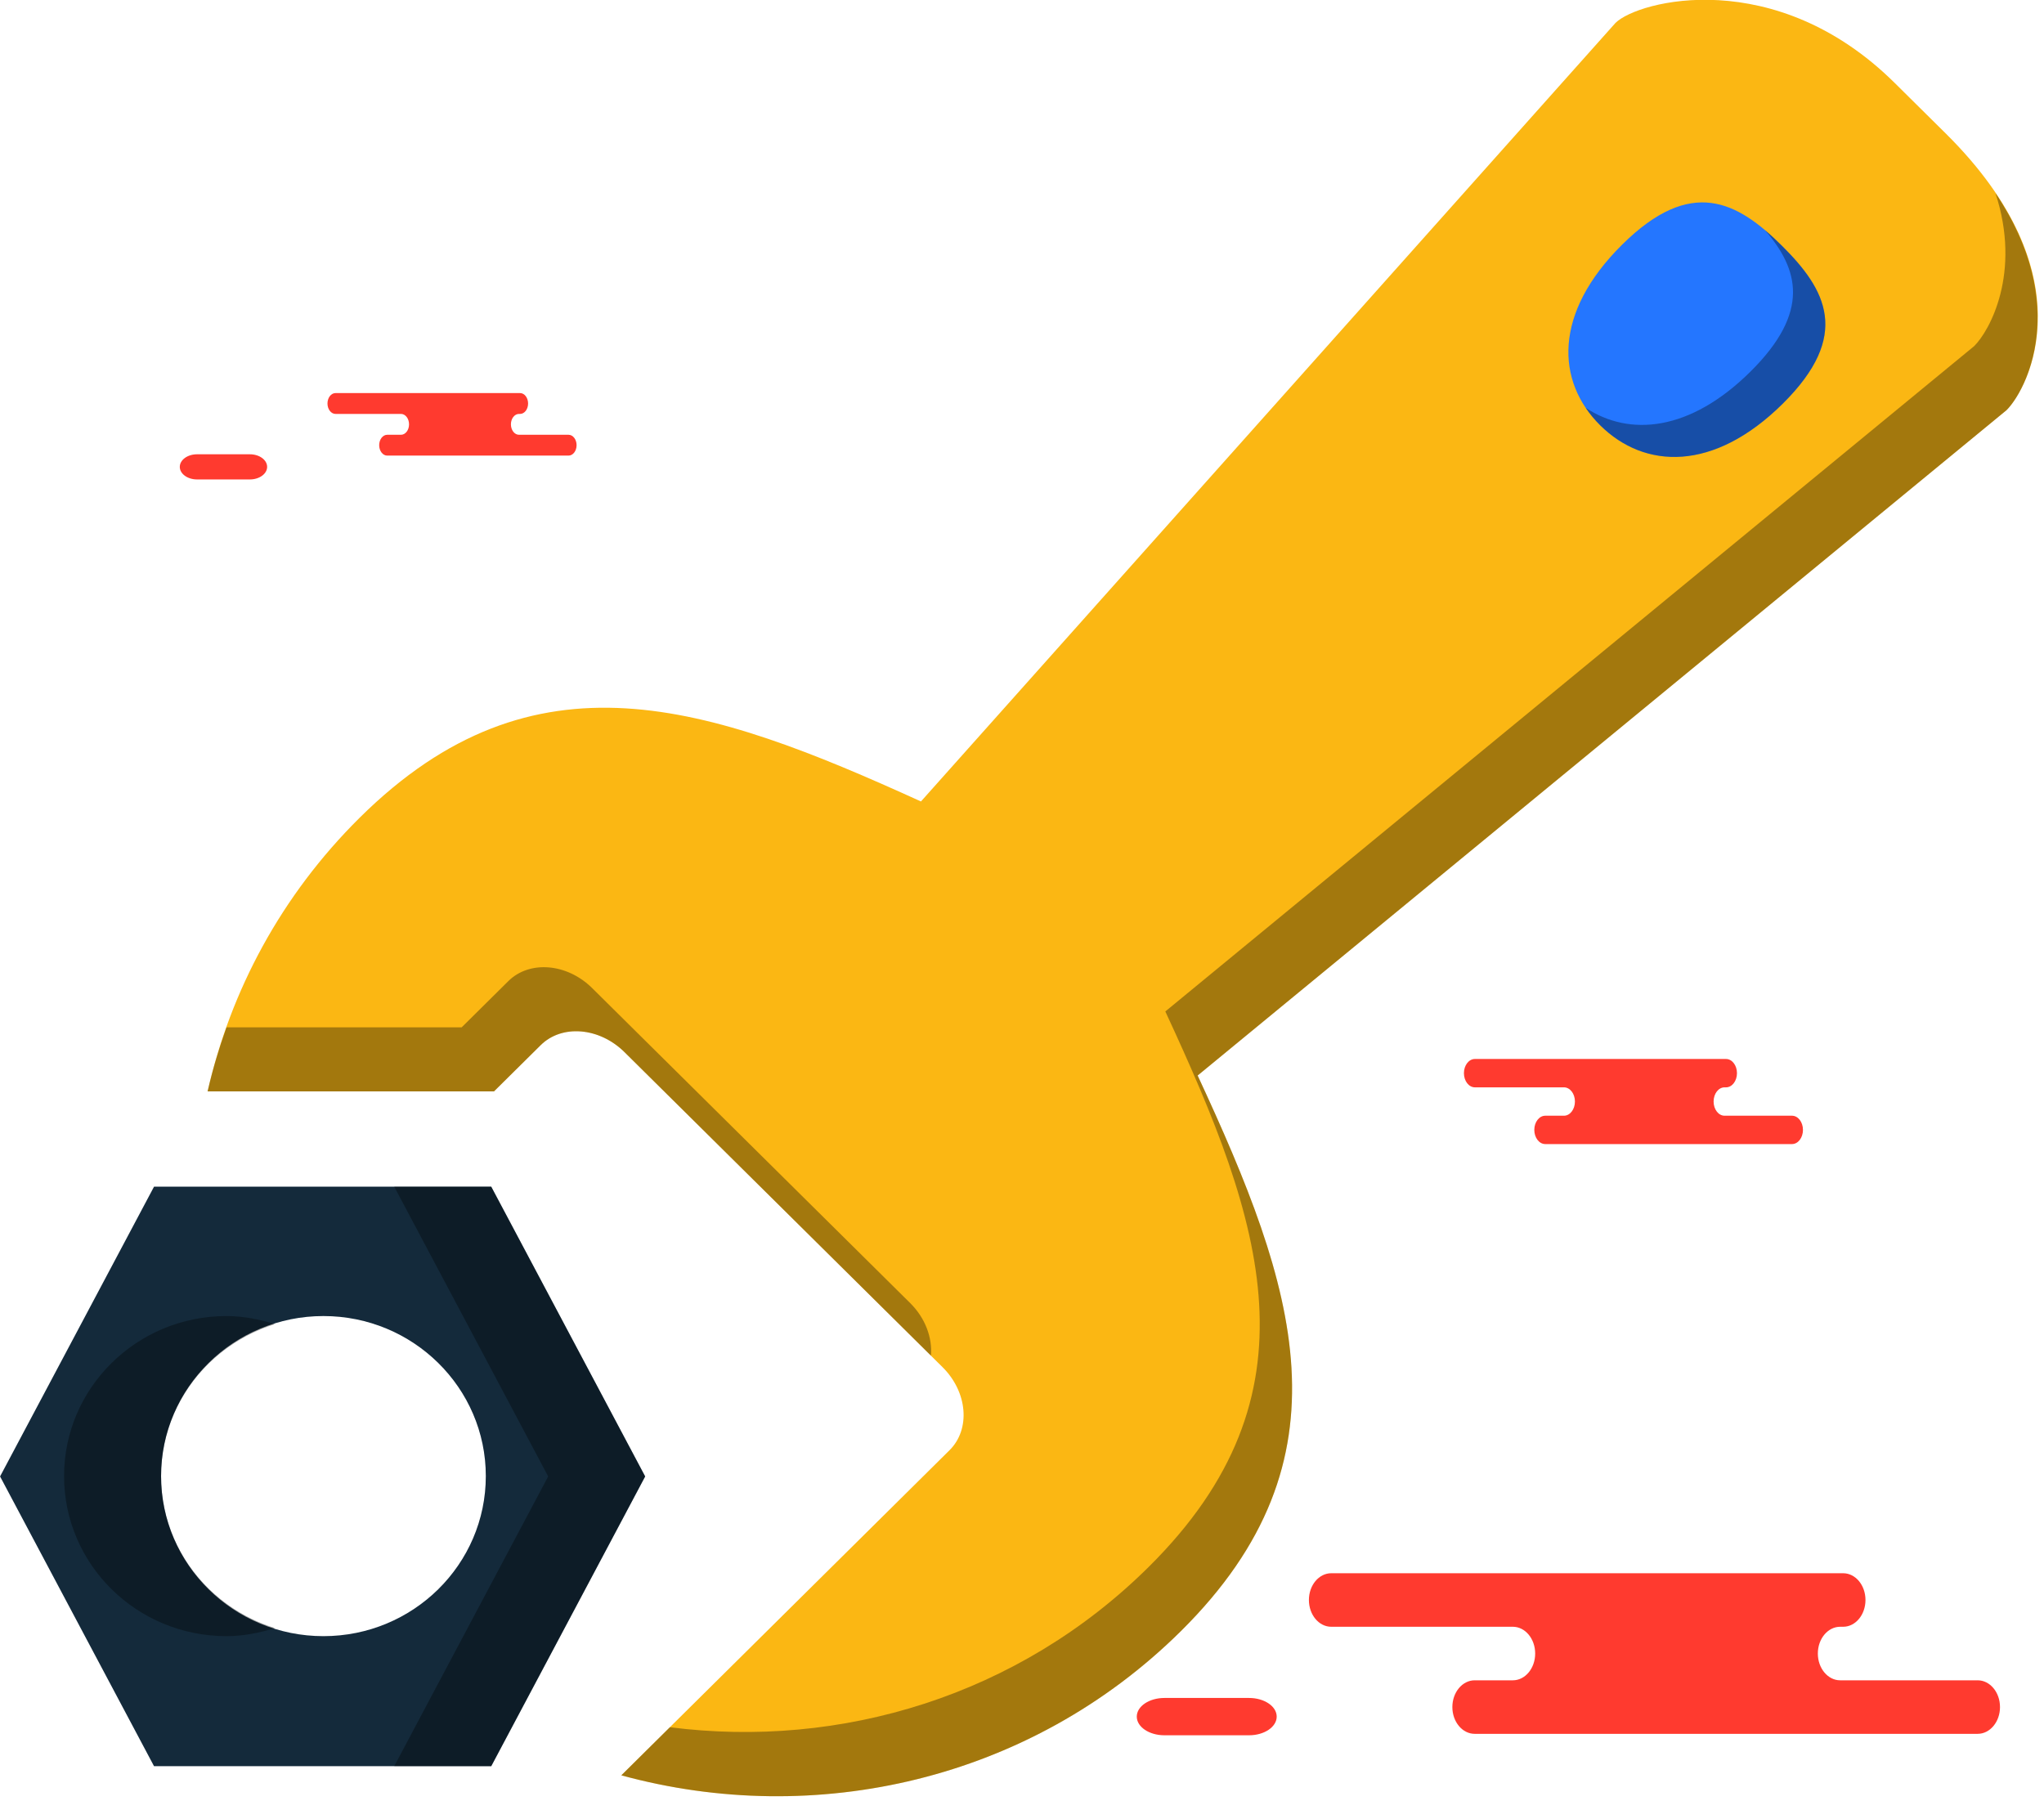 <svg xmlns="http://www.w3.org/2000/svg" xmlns:xlink="http://www.w3.org/1999/xlink" preserveAspectRatio="xMidYMid" width="219" height="193" viewBox="0 0 219 193">
  <defs>
    <style>

      .cls-3 {
        fill: #142a3b;
      }

      .cls-4 {
        fill: #020403;
        opacity: 0.35;
      }

      .cls-6 {
        fill: #fbb713;
      }

      .cls-7 {
        fill: #2476ff;
      }

      .cls-11 {
        fill: #ff3a2f;
      }
    </style>
  </defs>
  <g id="group-100svg">
    <path d="M52.632,127.157 C52.632,127.157 16.503,127.157 16.503,127.157 C16.503,127.157 0.007,158.206 0.007,158.206 C0.007,158.206 16.503,189.252 16.503,189.252 C16.503,189.252 52.632,189.252 52.632,189.252 C52.632,189.252 69.125,158.206 69.125,158.206 C69.125,158.206 52.632,127.157 52.632,127.157 ZM34.654,175.319 C25.049,175.319 17.258,167.642 17.258,158.169 C17.258,148.707 25.049,141.019 34.654,141.019 C44.258,141.019 52.051,148.707 52.051,158.169 C52.051,167.634 44.262,175.319 34.654,175.319 Z" id="path-1" class="cls-3" fill-rule="evenodd"/>
    <path d="M29.456,174.453 C22.407,172.264 17.258,165.845 17.258,158.169 C17.258,150.503 22.407,144.077 29.457,141.886 C27.806,141.372 26.083,141.019 24.261,141.019 C14.656,141.019 6.864,148.707 6.864,158.169 C6.864,167.642 14.656,175.319 24.261,175.319 C26.083,175.319 27.805,174.966 29.456,174.453 Z" id="path-2" class="cls-4" fill-rule="evenodd"/>
    <path d="M52.632,127.157 C52.632,127.157 42.239,127.157 42.239,127.157 C42.239,127.157 58.732,158.206 58.732,158.206 C58.732,158.206 42.239,189.252 42.239,189.252 C42.239,189.252 52.632,189.252 52.632,189.252 C52.632,189.252 69.125,158.206 69.125,158.206 C69.125,158.206 52.632,127.157 52.632,127.157 Z" id="path-3" class="cls-4" fill-rule="evenodd"/>
    <path d="M173.091,2.452 C175.502,0.063 190.212,-3.788 203.014,8.898 C203.014,8.898 208.482,14.312 208.482,14.312 C223.689,29.375 217.392,41.565 214.984,43.952 C214.984,43.952 128.320,115.244 128.320,115.244 C138.835,137.906 145.206,156.275 126.528,174.776 C110.345,190.809 87.319,195.911 66.569,190.232 C66.569,190.232 101.735,155.396 101.735,155.396 C104.012,153.140 103.670,149.153 100.984,146.492 C100.984,146.492 66.909,112.739 66.909,112.739 C64.223,110.081 60.204,109.740 57.930,111.993 C57.930,111.993 52.926,116.948 52.926,116.948 C52.926,116.948 22.241,116.948 22.241,116.948 C24.699,106.181 30.106,95.972 38.544,87.613 C57.219,69.112 75.801,75.464 98.674,85.879 C98.674,85.879 173.091,2.452 173.091,2.452 Z" id="path-4" class="cls-6" fill-rule="evenodd"/>
    <path d="M190.903,26.315 C195.652,31.022 198.406,35.922 191.008,43.257 C183.605,50.587 176.206,50.283 171.456,45.579 C166.709,40.872 166.402,33.543 173.804,26.211 C181.206,18.879 186.152,21.609 190.903,26.315 Z" id="path-5" class="cls-7" fill-rule="evenodd"/>
    <path d="M190.903,26.316 C190.308,25.727 189.711,25.171 189.106,24.660 C192.717,28.850 194.019,33.406 187.543,39.825 C181.066,46.238 174.593,46.808 169.893,43.698 C170.340,44.363 170.863,44.992 171.456,45.578 C176.206,50.284 183.605,50.589 191.008,43.257 C198.406,35.922 195.652,31.022 190.903,26.316 Z" id="path-6" class="cls-4" fill-rule="evenodd"/>
    <path d="M213.797,20.691 C216.611,29.255 213.164,35.459 211.519,37.087 C211.519,37.087 124.856,108.380 124.856,108.380 C135.371,131.042 141.741,149.411 123.063,167.912 C109.106,181.740 90.059,187.417 71.771,185.078 C71.771,185.078 66.569,190.231 66.569,190.231 C87.319,195.911 110.346,190.809 126.528,174.776 C145.206,156.275 138.835,137.904 128.320,115.244 C128.320,115.244 214.984,43.951 214.984,43.951 C217.041,41.913 221.888,32.714 213.797,20.691 Z" id="path-7" class="cls-4" fill-rule="evenodd"/>
    <path d="M99.744,145.263 C99.906,143.352 99.153,141.246 97.520,139.628 C97.520,139.628 63.444,105.876 63.444,105.876 C60.758,103.217 56.739,102.876 54.465,105.128 C54.465,105.128 49.462,110.084 49.462,110.084 C49.462,110.084 24.270,110.084 24.270,110.084 C23.465,112.341 22.771,114.627 22.241,116.948 C22.241,116.948 52.926,116.948 52.926,116.948 C52.926,116.948 57.930,111.993 57.930,111.993 C60.204,109.740 64.223,110.081 66.909,112.739 C66.909,112.739 99.744,145.263 99.744,145.263 Z" id="path-8" class="cls-4" fill-rule="evenodd"/>
    <path d="M133.829,185.940 C135.464,185.940 136.789,185.045 136.789,183.941 C136.789,182.837 135.464,181.942 133.829,181.942 C133.829,181.942 124.758,181.942 124.758,181.942 C123.123,181.942 121.798,182.837 121.798,183.941 C121.798,185.045 123.123,185.940 124.758,185.940 C124.758,185.940 133.829,185.940 133.829,185.940 Z" id="path-9" class="cls-11" fill-rule="evenodd"/>
    <path d="M53.249,42.119 C53.249,42.119 55.719,42.119 55.719,42.119 C56.195,42.119 56.581,42.620 56.581,43.237 C56.581,43.853 56.195,44.353 55.719,44.353 C55.719,44.353 55.604,44.353 55.604,44.353 C55.128,44.353 54.741,44.853 54.741,45.470 C54.741,46.087 55.128,46.587 55.604,46.587 C55.604,46.587 60.914,46.587 60.914,46.587 C61.390,46.587 61.777,47.087 61.777,47.703 C61.777,48.319 61.390,48.819 60.914,48.819 C60.914,48.819 54.532,48.819 54.532,48.819 C54.532,48.819 41.489,48.819 41.489,48.819 C41.012,48.819 40.627,48.319 40.627,47.703 C40.627,47.087 41.012,46.587 41.489,46.587 C41.489,46.587 42.963,46.587 42.963,46.587 C43.439,46.587 43.826,46.087 43.826,45.470 C43.826,44.853 43.439,44.353 42.963,44.353 C42.963,44.353 35.949,44.353 35.949,44.353 C35.473,44.353 35.087,43.853 35.087,43.237 C35.087,42.620 35.473,42.119 35.949,42.119 C35.949,42.119 37.607,42.119 37.607,42.119 C37.607,42.119 53.249,42.119 53.249,42.119 Z" id="path-10" class="cls-11" fill-rule="evenodd"/>
    <path d="M181.568,113.473 C181.568,113.473 184.930,113.473 184.930,113.473 C185.579,113.473 186.104,114.154 186.104,114.992 C186.104,115.832 185.579,116.512 184.930,116.512 C184.930,116.512 184.774,116.512 184.774,116.512 C184.126,116.512 183.600,117.192 183.600,118.032 C183.600,118.872 184.126,119.553 184.774,119.553 C184.774,119.553 192.001,119.553 192.001,119.553 C192.649,119.553 193.174,120.232 193.174,121.071 C193.174,121.910 192.649,122.591 192.001,122.591 C192.001,122.591 183.315,122.591 183.315,122.591 C183.315,122.591 165.563,122.591 165.563,122.591 C164.915,122.591 164.390,121.910 164.390,121.071 C164.390,120.232 164.915,119.553 165.563,119.553 C165.563,119.553 167.569,119.553 167.569,119.553 C168.217,119.553 168.743,118.872 168.743,118.032 C168.743,117.192 168.217,116.512 167.569,116.512 C167.569,116.512 158.023,116.512 158.023,116.512 C157.375,116.512 156.849,115.832 156.849,114.992 C156.849,114.154 157.375,113.473 158.023,113.473 C158.023,113.473 160.279,113.473 160.279,113.473 C160.279,113.473 181.568,113.473 181.568,113.473 Z" id="path-11" class="cls-11" fill-rule="evenodd"/>
    <path d="M26.774,51.374 C27.794,51.374 28.621,50.770 28.621,50.027 C28.621,49.282 27.794,48.678 26.774,48.678 C26.774,48.678 21.112,48.678 21.112,48.678 C20.091,48.678 19.264,49.282 19.264,50.027 C19.264,50.770 20.091,51.374 21.112,51.374 C21.112,51.374 26.774,51.374 26.774,51.374 Z" id="path-12" class="cls-11" fill-rule="evenodd"/>
    <path d="M190.628,168.577 C190.628,168.577 197.481,168.577 197.481,168.577 C198.802,168.577 199.873,169.861 199.873,171.444 C199.873,173.029 198.802,174.313 197.481,174.313 C197.481,174.313 197.161,174.313 197.161,174.313 C195.840,174.313 194.769,175.597 194.769,177.182 C194.769,178.766 195.840,180.050 197.161,180.050 C197.161,180.050 211.893,180.050 211.893,180.050 C213.214,180.050 214.286,181.334 214.286,182.918 C214.286,184.501 213.214,185.786 211.893,185.786 C211.893,185.786 194.189,185.786 194.189,185.786 C194.189,185.786 158.003,185.786 158.003,185.786 C156.682,185.786 155.610,184.501 155.610,182.918 C155.610,181.334 156.682,180.050 158.003,180.050 C158.003,180.050 162.091,180.050 162.091,180.050 C163.413,180.050 164.483,178.766 164.483,177.182 C164.483,175.597 163.413,174.313 162.091,174.313 C162.091,174.313 142.633,174.313 142.633,174.313 C141.312,174.313 140.240,173.029 140.240,171.444 C140.240,169.861 141.312,168.577 142.633,168.577 C142.633,168.577 147.232,168.577 147.232,168.577 C147.232,168.577 190.628,168.577 190.628,168.577 Z" id="path-13" class="cls-11" fill-rule="evenodd"/>
  </g>
</svg>
